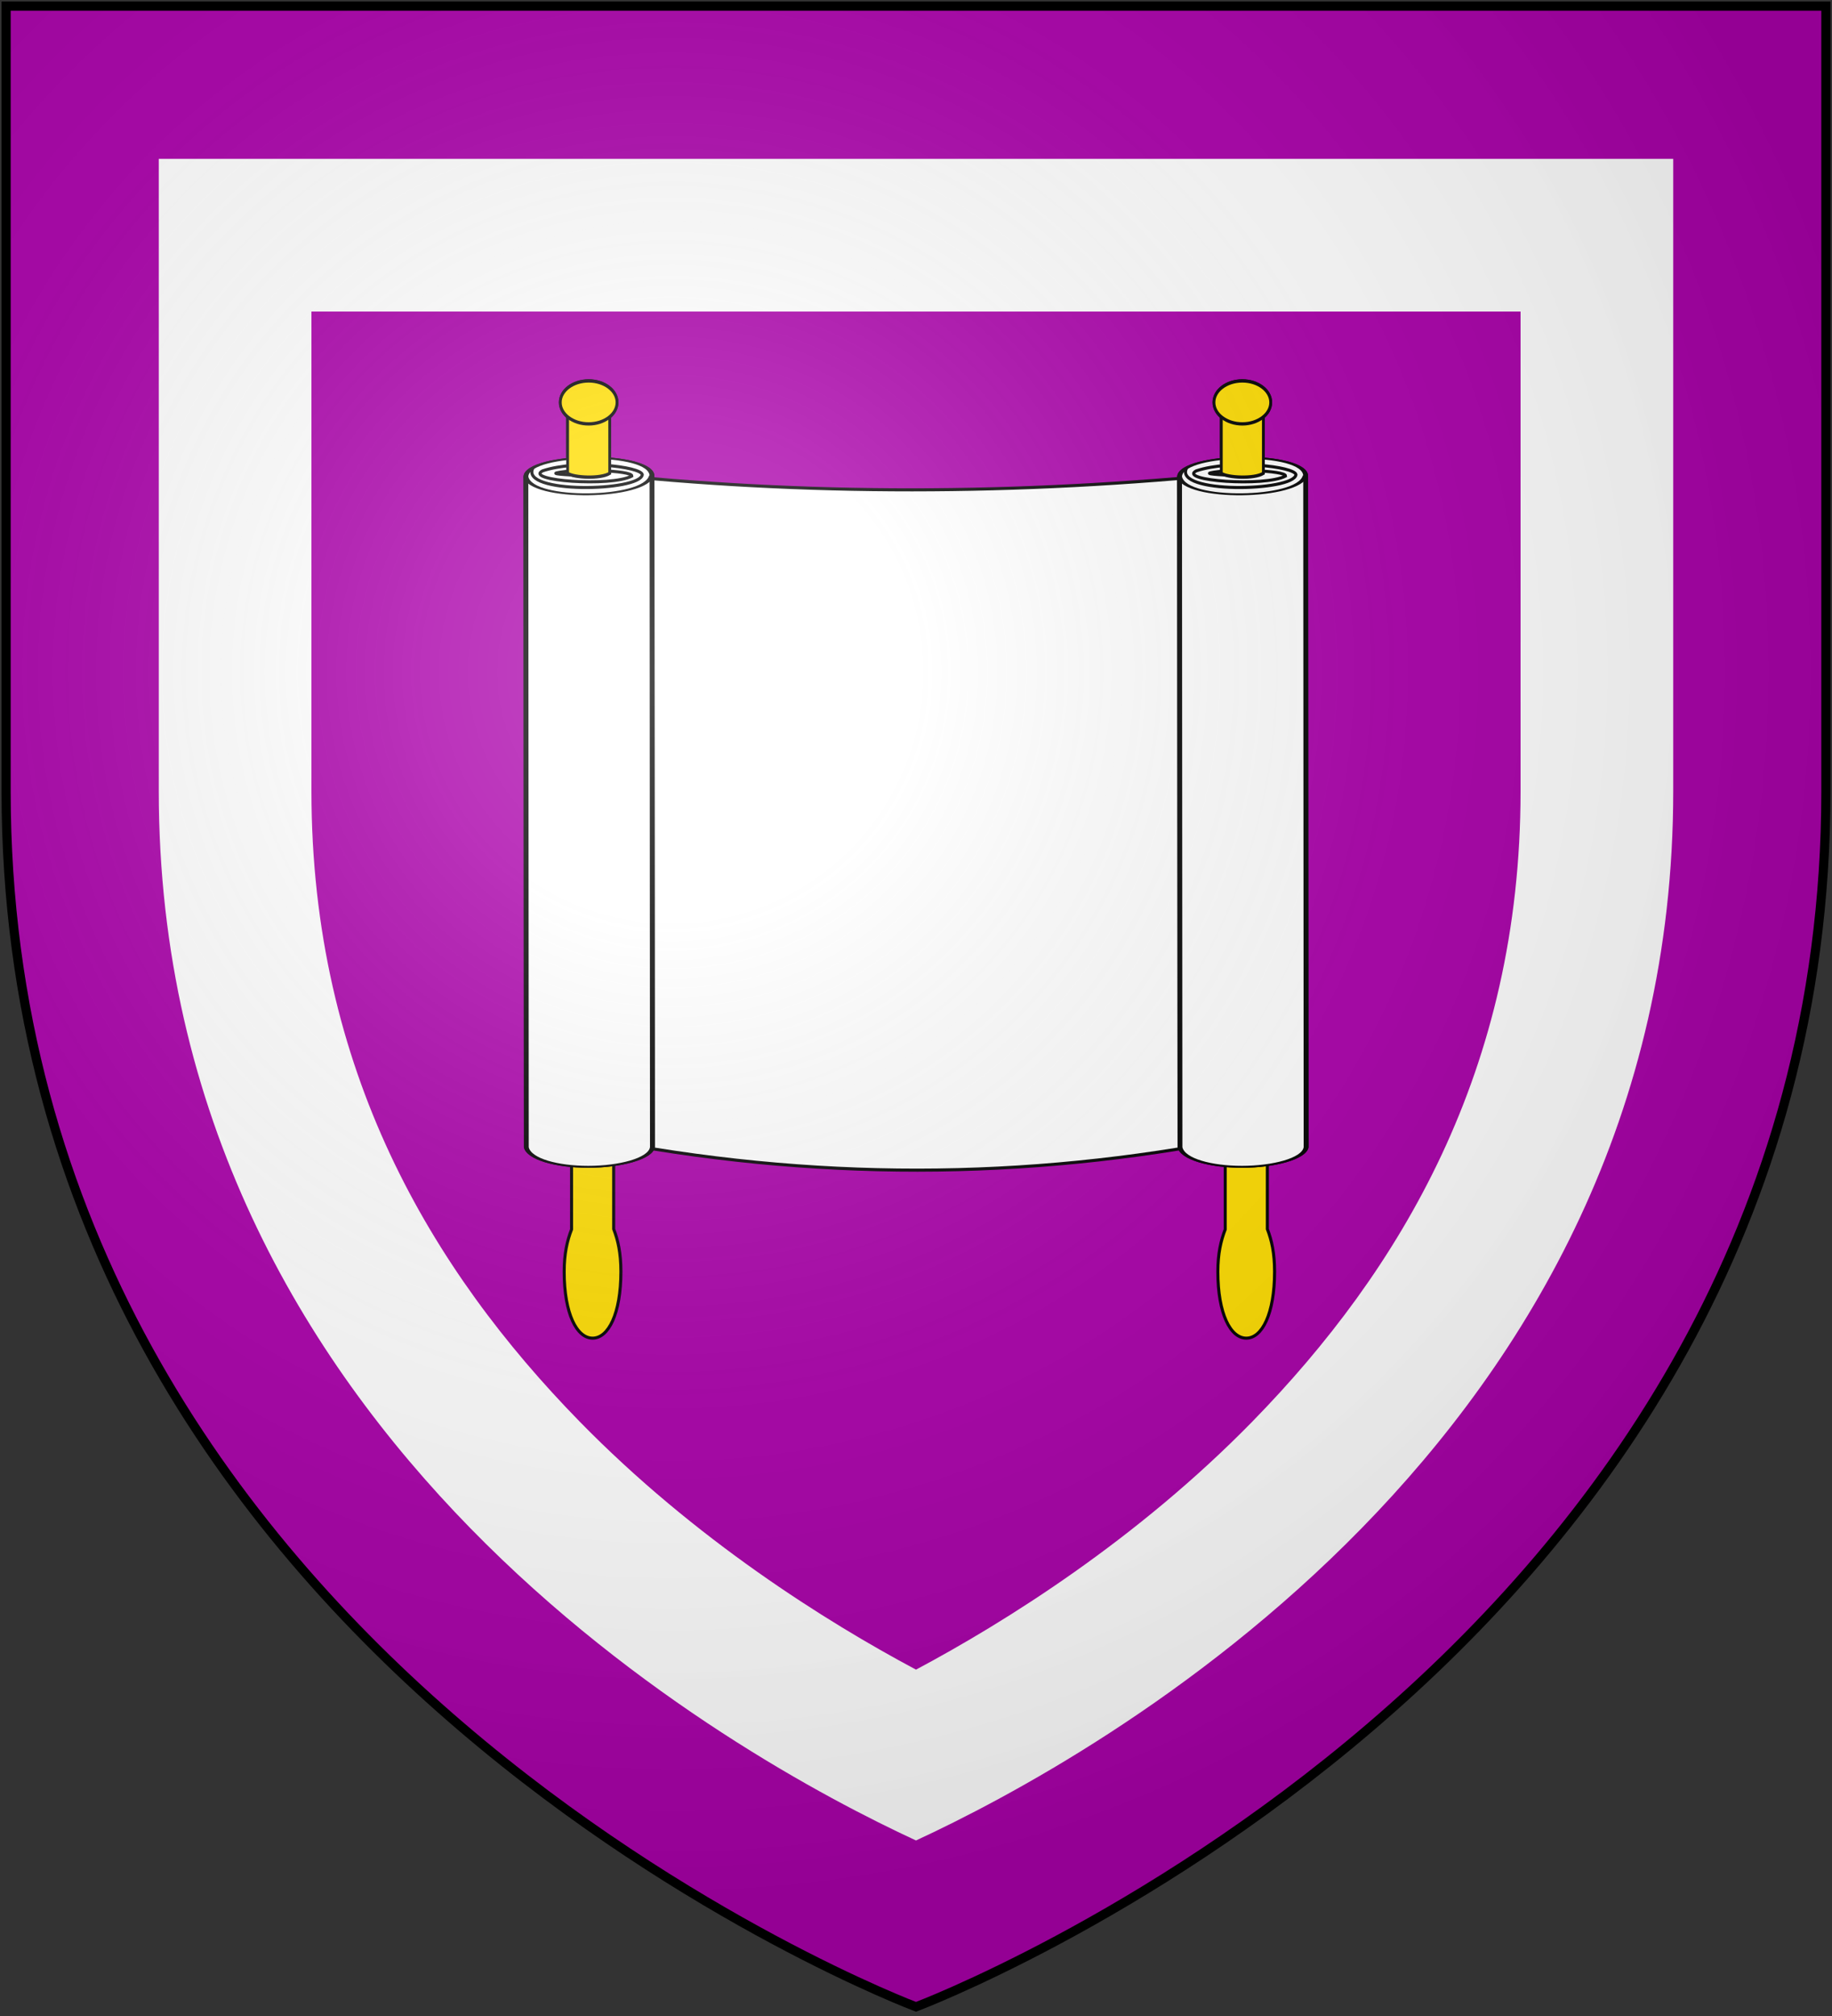 <?xml version="1.0" encoding="UTF-8" standalone="no"?>
<svg
   xmlns:dc="http://purl.org/dc/elements/1.1/"
   xmlns:cc="http://creativecommons.org/ns#"
   xmlns:rdf="http://www.w3.org/1999/02/22-rdf-syntax-ns#"
   xmlns:svg="http://www.w3.org/2000/svg"
   xmlns="http://www.w3.org/2000/svg"
   xmlns:xlink="http://www.w3.org/1999/xlink"
   xmlns:sodipodi="http://sodipodi.sourceforge.net/DTD/sodipodi-0.dtd"
   xmlns:inkscape="http://www.inkscape.org/namespaces/inkscape"
   width="600"
   height="660"
   id="svg2"
   version="1.1"
   inkscape:version="0.48.2 r9819"
   sodipodi:docname="House_Swygert.svg">
  <rect width="100%" height="100%" fill="#333333" stroke="none"/>
  <sodipodi:namedview
     pagecolor="#ffffff"
     bordercolor="#666666"
     borderopacity="1"
     objecttolerance="10"
     gridtolerance="10"
     guidetolerance="10"
     inkscape:pageopacity="0"
     inkscape:pageshadow="2"
     inkscape:window-width="1366"
     inkscape:window-height="715"
     id="namedview24"
     showgrid="false"
     inkscape:zoom="0.71515153"
     inkscape:cx="334.67088"
     inkscape:cy="228.46028"
     inkscape:window-x="-8"
     inkscape:window-y="-8"
     inkscape:window-maximized="1"
     inkscape:current-layer="svg2" />
  <defs
     id="defs4">
    <radialGradient
       id="rg"
       gradientUnits="userSpaceOnUse"
       cx="220"
       cy="220"
       r="405">
      <stop
         style="stop-color:#fff;stop-opacity:.3"
         offset="0"
         id="stop7" />
      <stop
         style="stop-color:#fff;stop-opacity:.2"
         offset=".2"
         id="stop9" />
      <stop
         style="stop-color:#666;stop-opacity:.1"
         offset=".6"
         id="stop11" />
      <stop
         style="stop-color:#000;stop-opacity:.13"
         offset="1"
         id="stop13" />
    </radialGradient>
    <clipPath
       id="clip-shield">
      <path
         id="shield"
         d="m2,2v257c0,286 298,398 298,398c0,0 298-112 298-398V2z" />
    </clipPath>
    <radialGradient
       id="rg-1"
       gradientUnits="userSpaceOnUse"
       cx="220"
       cy="220"
       r="405">
      <stop
         style="stop-color:#fff;stop-opacity:.3"
         offset="0"
         id="stop7-7" />
      <stop
         style="stop-color:#fff;stop-opacity:.2"
         offset=".2"
         id="stop9-4" />
      <stop
         style="stop-color:#666;stop-opacity:.1"
         offset=".6"
         id="stop11-0" />
      <stop
         style="stop-color:#000;stop-opacity:.13"
         offset="1"
         id="stop13-9" />
    </radialGradient>
    <radialGradient
       id="radialGradient3009"
       gradientUnits="userSpaceOnUse"
       cx="220"
       cy="220"
       r="405">
      <stop
         style="stop-color:#fff;stop-opacity:.3"
         offset="0"
         id="stop3011" />
      <stop
         style="stop-color:#fff;stop-opacity:.2"
         offset=".2"
         id="stop3013" />
      <stop
         style="stop-color:#666;stop-opacity:.1"
         offset=".6"
         id="stop3015" />
      <stop
         style="stop-color:#000;stop-opacity:.13"
         offset="1"
         id="stop3017" />
    </radialGradient>
    <radialGradient
       id="rg-1-1"
       gradientUnits="userSpaceOnUse"
       cx="220"
       cy="220"
       r="405">
      <stop
         style="stop-color:#fff;stop-opacity:.3"
         offset="0"
         id="stop7-7-7" />
      <stop
         style="stop-color:#fff;stop-opacity:.2"
         offset=".2"
         id="stop9-4-4" />
      <stop
         style="stop-color:#666;stop-opacity:.1"
         offset=".6"
         id="stop11-0-0" />
      <stop
         style="stop-color:#000;stop-opacity:.13"
         offset="1"
         id="stop13-9-9" />
    </radialGradient>
    <radialGradient
       id="radialGradient3052"
       gradientUnits="userSpaceOnUse"
       cx="220"
       cy="220"
       r="405">
      <stop
         style="stop-color:#fff;stop-opacity:.3"
         offset="0"
         id="stop3054" />
      <stop
         style="stop-color:#fff;stop-opacity:.2"
         offset=".2"
         id="stop3056" />
      <stop
         style="stop-color:#666;stop-opacity:.1"
         offset=".6"
         id="stop3058" />
      <stop
         style="stop-color:#000;stop-opacity:.13"
         offset="1"
         id="stop3060" />
    </radialGradient>
  </defs>
  <use
     id="background"
     xlink:href="#shield"
     transform="matrix(-1,0,0,1,600,0)"
     style="fill:#aa00aa"
     x="0"
     y="0"
     width="600"
     height="660" />
  <g
     id="g3339"
     transform="matrix(0.656,0,0,0.656,103.17,96.808)">
    <path
       sodipodi:nodetypes="sssssssss"
       inkscape:connector-curvature="0"
       id="rect5815"
       d="m 139.499,88.494 c 104.494,11.281 211.532,11.115 321.003,0 0.354,-0.036 0.642,0.28 0.642,0.628 l 0,330.793 c 0,0.348 -0.293,0.559 -0.642,0.628 -105.766,20.994 -212.748,21.309 -321.003,0 -0.349,-0.069 -0.642,-0.28 -0.642,-0.628 l 0,-330.793 c 0,-0.348 0.289,-0.666 0.642,-0.628 z"
       style="fill:#ffffff;fill-opacity:1;stroke:#000000;stroke-width:1.542;stroke-linecap:square;stroke-linejoin:round;stroke-miterlimit:4;stroke-opacity:1" />
    <path
       id="rect5311-6-6"
       d="m 139.146,424.621 c -4.298,-0.088 -8.741,0.518 -11.061,1.961 l 0,39.381 c -2.178,5.602 -3.687,12.075 -3.687,21.103 0,21.109 6.373,33.184 14.199,33.184 7.826,0 14.121,-12.075 14.121,-33.184 0,-9.235 -1.439,-15.647 -3.609,-21.26 l 0,-39.224 c -1.517,-1.093 -5.665,-1.874 -9.963,-1.961 z"
       style="fill:#ffdd00;fill-opacity:1;stroke:#000000;stroke-width:1.524;stroke-linecap:butt;stroke-linejoin:miter;stroke-miterlimit:4;stroke-opacity:1;stroke-dasharray:none;stroke-dashoffset:0"
       inkscape:connector-curvature="0" />
    <g
       style="stroke-width:1.882;stroke-miterlimit:4;stroke-dasharray:none"
       transform="matrix(1.334,0,0,1.334,-408.182,-432.09)"
       id="g5631-7">
      <g
         style="fill:#d6a25e;fill-opacity:1;stroke-width:3.669;stroke-miterlimit:4;stroke-dasharray:none;display:inline"
         id="g5700-9-0"
         transform="matrix(0.811,-2.8229036e-4,7.064274e-4,0.324,547.187,258.664)">
        <path
           sodipodi:nodetypes="cccscc"
           d="m -142.268,410.026 c 0.714,-29.647 -57.454,-28.059 -58.184,-0.023 l -0.481,774.414 c 1.18,13.687 14.052,22.616 28.598,22.622 14.546,0.01 28.7,-9.257 29.587,-22.599 z"
           style="fill:#ffffff;fill-opacity:1;stroke:#000000;stroke-width:2.227;stroke-miterlimit:4;stroke-opacity:1;stroke-dasharray:none;stroke-dashoffset:0"
           id="path5702-6-8-5"
           inkscape:connector-curvature="0" />
        <path
           sodipodi:nodetypes="cc"
           id="path5704-4-0-7"
           d="m -200.452,410.002 c 2.193,28.495 55.165,26.625 57.992,-1.193"
           style="fill:none;stroke:#000000;stroke-width:2.227;stroke-linecap:butt;stroke-linejoin:miter;stroke-miterlimit:4;stroke-opacity:1;stroke-dasharray:none"
           inkscape:connector-curvature="0" />
      </g>
      <path
         style="fill:none;stroke:#000000;stroke-width:1.142;stroke-linecap:butt;stroke-linejoin:miter;stroke-miterlimit:4;stroke-opacity:1;stroke-dasharray:none"
         d="m 387.551,388.348 c -5.279,9.796 40.187,8.855 40.923,2.492 -0.571,-3.029 -24.293,-5.779 -37.333,-1.403 -6.948,3.648 25.57,6.088 33.437,1.931 0.086,-2.176 -21.634,-2.714 -28.089,-1.195 -2.429,0.548 7.144,0.847 10.56,1.119"
         id="path5309-7"
         sodipodi:nodetypes="cccccs"
         inkscape:connector-curvature="0" />
    </g>
    <g
       style="stroke-width:1.267;stroke-miterlimit:4;stroke-dasharray:none"
       transform="matrix(1.828,0,0,2.145,-656.274,-1319.489)"
       id="g5316-5">
      <path
         inkscape:connector-curvature="0"
         style="fill:#ffffff;fill-opacity:1;stroke:#000000;stroke-width:0.77;stroke-linecap:butt;stroke-linejoin:miter;stroke-miterlimit:4;stroke-opacity:1;stroke-dasharray:none;stroke-dashoffset:0"
         d="m 428,641.972 11.5,0 0,14.5 c -2.538,1.346 -9.841,1.019 -11.5,0 l 0,-14.5 z"
         id="rect5311-1"
         sodipodi:nodetypes="ccccc" />
      <path
         inkscape:connector-curvature="0"
         id="path5313-1"
         d="m 421,603.972 c 0,2.761 -3.47,5 -7.75,5 -4.28,0 -7.75,-2.239 -7.75,-5 0,-2.761 3.47,-5 7.75,-5 4.28,0 7.75,2.239 7.75,5 z"
         style="fill:#ffffff;fill-opacity:1;stroke:#000000;stroke-width:0.77;stroke-linecap:butt;stroke-linejoin:miter;stroke-opacity:1;stroke-dashoffset:0"
         transform="translate(20.5,36)" />
    </g>
    <g
       style="stroke-width:1.882;stroke-miterlimit:4;stroke-dasharray:none"
       transform="matrix(1.334,0,0,1.334,-408.182,-432.09)"
       id="g5631">
      <g
         style="fill:#d6a25e;fill-opacity:1;stroke-width:3.669;stroke-miterlimit:4;stroke-dasharray:none;display:inline"
         id="g5700-9"
         transform="matrix(0.811,-2.8229036e-4,7.064274e-4,0.324,547.187,258.664)">
        <path
           sodipodi:nodetypes="cccscc"
           d="m -142.268,410.026 c 0.714,-29.647 -57.454,-28.059 -58.184,-0.023 l -0.481,774.414 c 1.18,13.687 14.052,22.616 28.598,22.622 14.546,0.01 28.7,-9.257 29.587,-22.599 z"
           style="fill:#ffffff;fill-opacity:1;stroke:#000000;stroke-width:2.227;stroke-miterlimit:4;stroke-opacity:1;stroke-dasharray:none;stroke-dashoffset:0"
           id="path5702-6-8"
           inkscape:connector-curvature="0" />
        <path
           sodipodi:nodetypes="cc"
           id="path5704-4-0"
           d="m -200.452,410.002 c 2.193,28.495 55.165,26.625 57.992,-1.193"
           style="fill:none;stroke:#000000;stroke-width:2.227;stroke-linecap:butt;stroke-linejoin:miter;stroke-miterlimit:4;stroke-opacity:1;stroke-dasharray:none"
           inkscape:connector-curvature="0" />
      </g>
      <path
         style="fill:none;stroke:#000000;stroke-width:1.142;stroke-linecap:butt;stroke-linejoin:miter;stroke-miterlimit:4;stroke-opacity:1;stroke-dasharray:none"
         d="m 387.551,388.348 c -5.279,9.796 40.187,8.855 40.923,2.492 -0.571,-3.029 -24.293,-5.779 -37.333,-1.403 -6.948,3.648 25.57,6.088 33.437,1.931 0.086,-2.176 -21.634,-2.714 -28.089,-1.195 -2.429,0.548 7.144,0.847 10.56,1.119"
         id="path5309"
         sodipodi:nodetypes="cccccs"
         inkscape:connector-curvature="0" />
    </g>
    <g
       style="fill:#ffdd00;stroke-width:1.267;stroke-miterlimit:4;stroke-dasharray:none"
       transform="matrix(1.828,0,0,2.145,-656.274,-1319.489)"
       id="g5316">
      <path
         inkscape:connector-curvature="0"
         style="fill:#ffdd00;fill-opacity:1;stroke:#000000;stroke-width:0.77;stroke-linecap:butt;stroke-linejoin:miter;stroke-miterlimit:4;stroke-opacity:1;stroke-dasharray:none;stroke-dashoffset:0"
         d="m 428,641.972 11.5,0 0,14.5 c -2.538,1.346 -9.841,1.019 -11.5,0 l 0,-14.5 z"
         id="rect5311"
         sodipodi:nodetypes="ccccc" />
      <path
         inkscape:connector-curvature="0"
         id="path5313"
         d="m 421,603.972 c 0,2.761 -3.47,5 -7.75,5 -4.28,0 -7.75,-2.239 -7.75,-5 0,-2.761 3.47,-5 7.75,-5 4.28,0 7.75,2.239 7.75,5 z"
         style="fill:#ffdd00;fill-opacity:1;stroke:#000000;stroke-width:0.77;stroke-linecap:butt;stroke-linejoin:miter;stroke-opacity:1;stroke-dashoffset:0"
         transform="translate(20.5,36)" />
    </g>
    <path
       inkscape:connector-curvature="0"
       id="rect5311-6-6-4"
       d="m 465.494,424.621 c -4.298,-0.088 -8.741,0.518 -11.061,1.961 l 0,39.381 c -2.178,5.602 -3.687,12.075 -3.687,21.103 0,21.109 6.373,33.184 14.199,33.184 7.826,0 14.121,-12.075 14.121,-33.184 0,-9.235 -1.439,-15.647 -3.609,-21.26 l 0,-39.224 c -1.517,-1.093 -5.665,-1.874 -9.963,-1.961 z"
       style="fill:#ffdd00;fill-opacity:1;stroke:#000000;stroke-width:1.524;stroke-linecap:butt;stroke-linejoin:miter;stroke-miterlimit:4;stroke-opacity:1;stroke-dasharray:none;stroke-dashoffset:0" />
    <g
       style="stroke-width:1.882;stroke-miterlimit:4;stroke-dasharray:none"
       transform="matrix(1.334,0,0,1.334,-81.834,-432.09)"
       id="g5631-7-3">
      <g
         style="fill:#d6a25e;fill-opacity:1;stroke-width:3.669;stroke-miterlimit:4;stroke-dasharray:none;display:inline"
         id="g5700-9-0-8"
         transform="matrix(0.811,-2.8229036e-4,7.064274e-4,0.324,547.187,258.664)">
        <path
           sodipodi:nodetypes="cccscc"
           d="m -142.268,410.026 c 0.714,-29.647 -57.454,-28.059 -58.184,-0.023 l -0.481,774.414 c 1.18,13.687 14.052,22.616 28.598,22.622 14.546,0.01 28.7,-9.257 29.587,-22.599 z"
           style="fill:#ffffff;fill-opacity:1;stroke:#000000;stroke-width:2.227;stroke-miterlimit:4;stroke-opacity:1;stroke-dasharray:none;stroke-dashoffset:0"
           id="path5702-6-8-5-5"
           inkscape:connector-curvature="0" />
        <path
           sodipodi:nodetypes="cc"
           id="path5704-4-0-7-3"
           d="m -200.452,410.002 c 2.193,28.495 55.165,26.625 57.992,-1.193"
           style="fill:none;stroke:#000000;stroke-width:2.227;stroke-linecap:butt;stroke-linejoin:miter;stroke-miterlimit:4;stroke-opacity:1;stroke-dasharray:none"
           inkscape:connector-curvature="0" />
      </g>
      <path
         style="fill:none;stroke:#000000;stroke-width:1.142;stroke-linecap:butt;stroke-linejoin:miter;stroke-miterlimit:4;stroke-opacity:1;stroke-dasharray:none"
         d="m 387.551,388.348 c -5.279,9.796 40.187,8.855 40.923,2.492 -0.571,-3.029 -24.293,-5.779 -37.333,-1.403 -6.948,3.648 25.57,6.088 33.437,1.931 0.086,-2.176 -21.634,-2.714 -28.089,-1.195 -2.429,0.548 7.144,0.847 10.56,1.119"
         id="path5309-7-0"
         sodipodi:nodetypes="cccccs"
         inkscape:connector-curvature="0" />
    </g>
    <g
       style="stroke-width:1.267;stroke-miterlimit:4;stroke-dasharray:none"
       transform="matrix(1.828,0,0,2.145,-329.926,-1319.489)"
       id="g5316-5-5">
      <path
         inkscape:connector-curvature="0"
         style="fill:#ffffff;fill-opacity:1;stroke:#000000;stroke-width:0.77;stroke-linecap:butt;stroke-linejoin:miter;stroke-miterlimit:4;stroke-opacity:1;stroke-dasharray:none;stroke-dashoffset:0"
         d="m 428,641.972 11.5,0 0,14.5 c -2.538,1.346 -9.841,1.019 -11.5,0 l 0,-14.5 z"
         id="rect5311-1-1"
         sodipodi:nodetypes="ccccc" />
      <path
         inkscape:connector-curvature="0"
         id="path5313-1-5"
         d="m 421,603.972 c 0,2.761 -3.47,5 -7.75,5 -4.28,0 -7.75,-2.239 -7.75,-5 0,-2.761 3.47,-5 7.75,-5 4.28,0 7.75,2.239 7.75,5 z"
         style="fill:#ffffff;fill-opacity:1;stroke:#000000;stroke-width:0.77;stroke-linecap:butt;stroke-linejoin:miter;stroke-opacity:1;stroke-dashoffset:0"
         transform="translate(20.5,36)" />
    </g>
    <g
       style="stroke-width:1.882;stroke-miterlimit:4;stroke-dasharray:none"
       transform="matrix(1.334,0,0,1.334,-81.834,-432.09)"
       id="g5631-3">
      <g
         style="fill:#d6a25e;fill-opacity:1;stroke-width:3.669;stroke-miterlimit:4;stroke-dasharray:none;display:inline"
         id="g5700-9-7"
         transform="matrix(0.811,-2.8229036e-4,7.064274e-4,0.324,547.187,258.664)">
        <path
           sodipodi:nodetypes="cccscc"
           d="m -142.268,410.026 c 0.714,-29.647 -57.454,-28.059 -58.184,-0.023 l -0.481,774.414 c 1.18,13.687 14.052,22.616 28.598,22.622 14.546,0.01 28.7,-9.257 29.587,-22.599 z"
           style="fill:#ffffff;fill-opacity:1;stroke:#000000;stroke-width:2.227;stroke-miterlimit:4;stroke-opacity:1;stroke-dasharray:none;stroke-dashoffset:0"
           id="path5702-6-8-7"
           inkscape:connector-curvature="0" />
        <path
           sodipodi:nodetypes="cc"
           id="path5704-4-0-5"
           d="m -200.452,410.002 c 2.193,28.495 55.165,26.625 57.992,-1.193"
           style="fill:none;stroke:#000000;stroke-width:2.227;stroke-linecap:butt;stroke-linejoin:miter;stroke-miterlimit:4;stroke-opacity:1;stroke-dasharray:none"
           inkscape:connector-curvature="0" />
      </g>
      <path
         style="fill:none;stroke:#000000;stroke-width:1.142;stroke-linecap:butt;stroke-linejoin:miter;stroke-miterlimit:4;stroke-opacity:1;stroke-dasharray:none"
         d="m 387.551,388.348 c -5.279,9.796 40.187,8.855 40.923,2.492 -0.571,-3.029 -24.293,-5.779 -37.333,-1.403 -6.948,3.648 25.57,6.088 33.437,1.931 0.086,-2.176 -21.634,-2.714 -28.089,-1.195 -2.429,0.548 7.144,0.847 10.56,1.119"
         id="path5309-3"
         sodipodi:nodetypes="cccccs"
         inkscape:connector-curvature="0" />
    </g>
    <g
       style="fill:#ffdd00;stroke-width:1.267;stroke-miterlimit:4;stroke-dasharray:none"
       transform="matrix(1.828,0,0,2.145,-329.926,-1319.489)"
       id="g5316-6">
      <path
         inkscape:connector-curvature="0"
         style="fill:#ffdd00;fill-opacity:1;stroke:#000000;stroke-width:0.77;stroke-linecap:butt;stroke-linejoin:miter;stroke-miterlimit:4;stroke-opacity:1;stroke-dasharray:none;stroke-dashoffset:0"
         d="m 428,641.972 11.5,0 0,14.5 c -2.538,1.346 -9.841,1.019 -11.5,0 l 0,-14.5 z"
         id="rect5311-2"
         sodipodi:nodetypes="ccccc" />
      <path
         inkscape:connector-curvature="0"
         id="path5313-2"
         d="m 421,603.972 c 0,2.761 -3.47,5 -7.75,5 -4.28,0 -7.75,-2.239 -7.75,-5 0,-2.761 3.47,-5 7.75,-5 4.28,0 7.75,2.239 7.75,5 z"
         style="fill:#ffdd00;fill-opacity:1;stroke:#000000;stroke-width:0.77;stroke-linecap:butt;stroke-linejoin:miter;stroke-opacity:1;stroke-dashoffset:0"
         transform="translate(20.5,36)" />
    </g>
  </g>
  <path
     style="fill:#ffffff;fill-opacity:1"
     inkscape:connector-curvature="0"
     id="path20"
     d="m 102,102 396,0 0,157 c 0,91.373 -39.478,156.911 -87.76,206.312 C 372.411,504.019 329.387,530.939 300,546.609 270.613,530.939 227.589,504.019 189.76,465.312 141.478,415.911 102,350.373 102,259 z M 52,52 52,259 C 52,471.452 241.337,575.395 300,602.537 358.663,575.395 548,471.452 548,259 l 0,-207 z" />
  <use
     height="1052.362"
     width="744.094"
     y="0"
     x="0"
     style="fill:url(#rg-1-1);stroke:#000000;stroke-width:3"
     id="shine"
     xlink:href="#shield" />
</svg>
